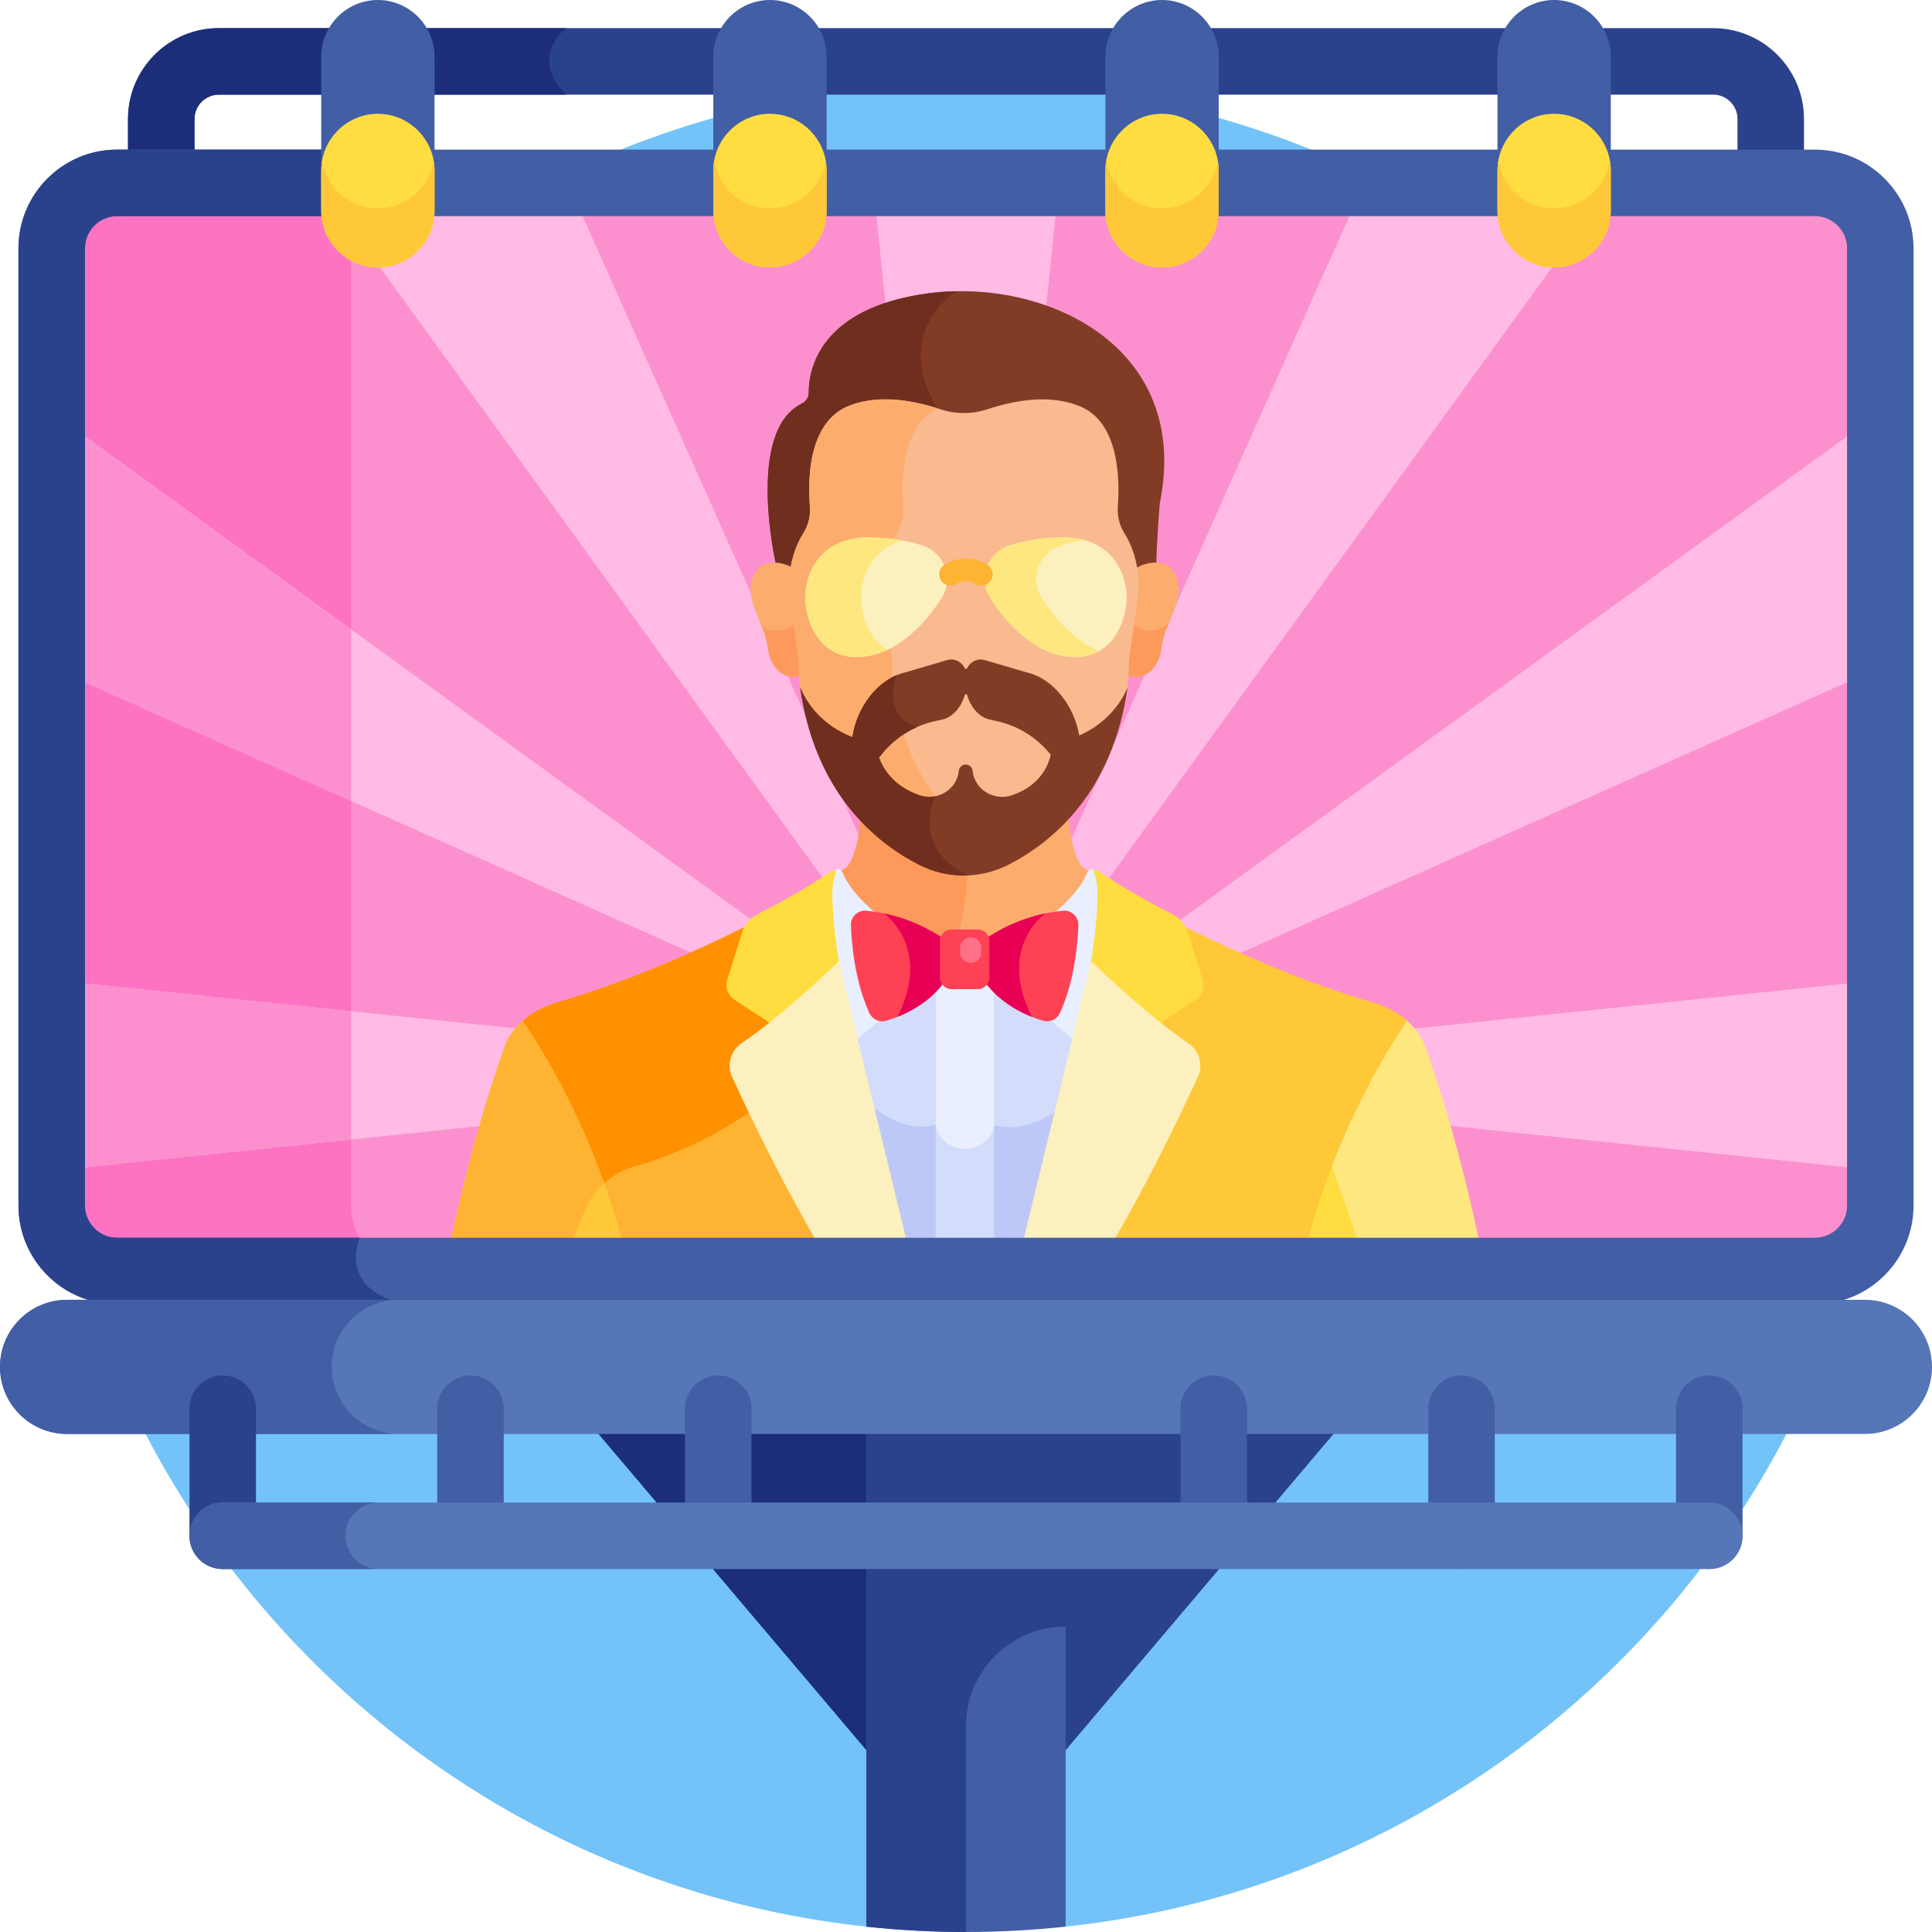 <svg id="Layer_1" enable-background="new 0 0 512 512" height="512" viewBox="0 0 512 512" width="512" xmlns="http://www.w3.org/2000/svg"><g><path d="m256 21.996c-135.311 0-245.002 109.691-245.002 245.002 0 126.391 95.709 230.415 218.604 243.583h52.797c122.894-13.168 218.604-117.192 218.604-243.583-.001-135.311-109.692-245.002-245.003-245.002z" fill="#73c3f9"/><path d="m279.461 467.302 75.933-89.638h-75.933z" fill="#2a428c"/><path d="m232.538 467.302-75.933-89.638h75.933z" fill="#1c2e7a"/><path d="m229.602 510.581c8.673.929 17.478 1.419 26.398 1.419s17.725-.49 26.398-1.419v-132.917h-52.797v132.917z" fill="#425ea5"/><path d="m256 457.413c0-14.546 11.792-26.337 26.337-26.337h.061v-53.411h-52.797v132.917c8.674.928 17.479 1.418 26.399 1.418z" fill="#2a428c"/><g><path d="m469.265 55.804c-4.866 0-8.811-3.944-8.811-8.811v-15.463c0-3.554-2.892-6.447-6.446-6.447h-396.016c-3.554 0-6.446 2.892-6.446 6.447v15.463c0 4.867-3.945 8.811-8.811 8.811s-8.811-3.944-8.811-8.811v-15.463c0-13.272 10.797-24.069 24.068-24.069h396.015c13.271 0 24.068 10.797 24.068 24.069v15.463c.001 4.867-3.944 8.811-8.81 8.811z" fill="#2a428c"/></g><path d="m150 7.461h-92.008c-13.271 0-24.068 10.797-24.068 24.069v15.463c0 4.867 3.945 8.811 8.811 8.811s8.811-3.944 8.811-8.811v-15.463c0-3.554 2.892-6.447 6.446-6.447h92.008c-10-9.999 0-17.622 0-17.622z" fill="#1c2e7a"/><path d="m480.96 48.461h-449.92c-9.573 0-17.334 7.761-17.334 17.334v253.698c0 9.573 7.761 17.334 17.334 17.334h449.92c9.573 0 17.334-7.761 17.334-17.334v-253.698c0-9.573-7.76-17.334-17.334-17.334z" fill="#fc90ce"/><path d="m93.039 319.493v-253.698c0-9.573 7.761-17.334 17.334-17.334h-79.333c-9.573 0-17.334 7.761-17.334 17.334v253.698c0 9.573 7.761 17.334 17.334 17.334h79.333c-9.573-.001-17.334-7.761-17.334-17.334z" fill="#fe72c2"/><path d="m272.685 283.244c-.185-1.799-.665-3.508-1.374-5.092l226.983-101.283v-67.617l-228.728 165.892c-1.039-1.431-2.296-2.688-3.727-3.727l161.708-222.956h-66.007l-98.707 221.211c-1.585-.708-3.293-1.188-5.092-1.374l22.923-219.837h-49.326l22.923 219.837c-1.799.185-3.508.665-5.092 1.374l-98.709-221.211h-66.007l161.707 222.956c-1.43 1.039-2.688 2.296-3.727 3.727l-228.727-165.893v67.618l226.983 101.283c-.708 1.585-1.188 3.293-1.374 5.092l-225.609-23.525v50.529l225.609-23.525c.185 1.799.665 3.508 1.374 5.092l-100.872 45.01h44.704l57.912-42.003c1.04 1.43 2.297 2.687 3.727 3.727l-27.761 38.276h14.468l16.301-36.531c1.585.708 3.293 1.188 5.092 1.374l-3.666 35.158h10.812l-3.666-35.158c1.799-.186 3.508-.665 5.092-1.374l16.301 36.531h14.468l-27.761-38.275c1.43-1.039 2.687-2.297 3.727-3.727l57.913 42.003h44.704l-100.872-45.01c.708-1.585 1.188-3.293 1.374-5.092l225.609 23.525v-50.529z" fill="#ffbbe5"/><g fill="#fc90ce"><path d="m93.039 166.79-79.333-57.539v67.617l79.333 35.4z"/><path d="m93.039 267.991-79.333-8.272v50.53l79.333-8.273z"/></g><path d="m343.894 336.827h49.74c-4.031-20.385-9.199-40.48-15.812-59.163-1.13-3.257-3.164-5.704-5.358-7.512-4.59 6.572-20.849 31.623-28.57 66.675z" fill="#fee77f"/><path d="m352.598 308.207c-3.308 8.484-6.384 18.107-8.7 28.62h18.574c-3.91-12.228-7.489-22.04-9.874-28.62z" fill="#ffdd40"/><path d="m117.808 336.827h49.74c-7.721-35.052-23.98-60.103-28.57-66.676-2.194 1.808-4.228 4.255-5.358 7.512-6.613 18.684-11.781 38.779-15.812 59.164z" fill="#ffc839"/><path d="m133.62 277.663c-6.612 18.683-11.781 38.778-15.812 59.163h31.34c2.123-6.85 4.18-12.297 5.969-16.369 1.271-2.894 3.187-5.406 5.551-7.385-8.079-22.425-18.22-37.953-21.69-42.922-2.194 1.809-4.229 4.256-5.358 7.513z" fill="#ffb332"/><path d="m283.079 215.925c-5.25 5.671-10.956 9.481-15.867 11.979-7.431 3.781-16.169 3.786-23.601.008-4.789-2.435-10.324-6.113-15.453-11.551-.455 4.44-1.165 9.432-3.073 12.568-.573.942-1.514 1.597-2.585 1.86l-.014.003c.103.602.225 1.196.356 1.787 2.034 4.145 7.68 11.394 23.346 19.764.966.516 1.588 1.42 1.707 2.48l.095.856h15.462l.095-.856c.119-1.06.741-1.964 1.707-2.48 14.957-7.992 20.779-14.959 23.046-19.182.188-.781.358-1.569.495-2.369-1.084-.262-2.033-.927-2.61-1.881-1.962-3.24-2.652-8.448-3.106-12.986z" fill="#fcad6d"/><path d="m256.452 230.706c-4.406.177-8.846-.758-12.891-2.82-4.777-2.435-10.292-6.106-15.403-11.525-.455 4.44-1.165 9.432-3.073 12.568-.573.942-1.514 1.597-2.585 1.86l-.014.003c.103.602.225 1.196.357 1.787 2.034 4.146 7.68 11.394 23.345 19.764.966.516 1.588 1.42 1.707 2.48l.095.856h2.087c4.653-6.196 6.001-17.723 6.375-24.973z" fill="#fd995b"/><path d="m263.578 254.716h-15.713c.151 1.026-.202 2.12-1.107 2.884l-21.183 17.874.147.59c6.419 25.758 11.357 45.492 15.178 60.763h29.723c3.763-15.044 8.665-34.732 15.097-60.765l.145-.589-21.181-17.873c-.906-.765-1.257-1.858-1.106-2.884z" fill="#d3dcfb"/><path d="m255.641 293.428c-11.589 11.589-23.965 0-23.965 0l-1.767-.579c4.44 17.792 8.047 32.207 10.992 43.978h29.723c2.876-11.497 6.418-25.713 10.8-43.399-16.34 11.865-25.783 0-25.783 0z" fill="#bec8f7"/><path d="m290.476 231.13c-.39-1.045-1.858-1.083-2.266-.045-1.494 3.803-6.521 11.385-23.409 20.409-2.634 1.408-3.015 4.937-.745 6.852l20.717 17.482c0-.001 10.03-33.094 5.703-44.698z" fill="#e9efff"/><path d="m246.642 251.494c-16.888-9.024-21.915-16.606-23.409-20.409-.408-1.038-1.876-1.001-2.266.045-4.328 11.604 5.703 44.697 5.703 44.697l20.718-17.482c2.268-1.914 1.888-5.443-.746-6.851z" fill="#e9efff"/><path d="m247.991 254.716h15.431v82.111h-15.431z" fill="#e9efff"/><path d="m247.991 298.55v38.276h15.431v-38.276c-1.927 7.808-13.504 7.809-15.431 0z" fill="#d3dcfb"/><path d="m363.416 265.546c-19.934-5.861-39.202-14.697-52.841-21.665l-35.675 92.946h69.684c7.58-34.417 23.399-59.189 28.318-66.301-2.797-2.441-5.962-3.944-9.477-4.977-.002-.001-.009-.003-.009-.003z" fill="#ffc839"/><path d="m318.723 259.649-3.926-12.487c-.668-2.124-2.184-3.907-4.215-4.931-9.742-4.914-17.306-9.859-20.055-11.721-.34-.231-.77.105-.637.494.649 1.901.98 3.892.969 5.9-.034 6.139-1.011 14.411-2.213 20.442l17.989 14.248 10.122-6.606c1.79-1.169 2.588-3.334 1.966-5.339z" fill="#ffdd40"/><path d="m314.886 276.439c-9.714-6.588-20.793-16.945-25.737-21.723l-19.899 82.111h21.148c12.69-20.849 22.631-41.752 27.07-51.521 1.443-3.175.348-6.879-2.582-8.867z" fill="#fcf0be"/><path d="m148.026 265.546s-.007.002-.008.003c-3.514 1.033-6.68 2.536-9.477 4.977 4.919 7.113 20.737 31.885 28.318 66.301h71.672l-32.792-95.477c-13.671 7.228-35.272 17.599-57.713 24.196z" fill="#ffb332"/><path d="m218.007 277.067-12.267-35.718c-13.671 7.228-35.273 17.599-57.713 24.196s-.007.002-.009.002c-3.514 1.033-6.68 2.536-9.477 4.977 3.722 5.382 13.684 20.877 21.596 43.008 2.304-2.068 5.074-3.611 8.133-4.458 26.163-7.241 43.694-24.946 43.694-24.946z" fill="#ff9100"/><path d="m192.72 259.649 3.926-12.487c.668-2.124 2.184-3.907 4.215-4.931 9.511-4.797 16.946-9.624 19.852-11.583.406-.273.915.124.763.588-.598 1.83-.902 3.741-.891 5.668.034 6.139 1.011 14.411 2.213 20.442l-17.989 14.248-10.122-6.606c-1.792-1.169-2.589-3.334-1.967-5.339z" fill="#ffdd40"/><path d="m222.294 254.716c-4.944 4.778-16.023 15.135-25.737 21.723-2.931 1.988-4.025 5.692-2.583 8.866 4.44 9.769 14.38 30.672 27.071 51.521h21.148z" fill="#fcf0be"/><g><path d="m245.853 77.76c-28.779 3.921-31.514 20.238-31.527 26.225-.003 1.256-.698 2.419-1.827 2.968-14.97 7.282-6.899 42.381-6.899 42.381 1.503.1 3.077.709 4.25 1.278.287-1.788.756-3.549 1.419-5.251.505-1.297 1.136-2.607 1.925-3.845 1.369-2.148 1.993-4.682 1.807-7.215-.538-7.322-.279-21.75 9.386-26.099 8.188-3.684 18.232-1.551 24.637.579 4.16 1.383 8.666 1.383 12.825 0 6.405-2.13 16.449-4.263 24.637-.579 9.637 4.336 9.923 18.695 9.391 26.036-.185 2.552.422 5.112 1.801 7.277.814 1.278 1.461 2.633 1.974 3.97.637 1.663 1.091 3.382 1.371 5.126 1.479-.717 3.594-1.497 5.402-1.242.221-7.675.93-15.948.93-15.948 8.53-41.771-30.514-59.883-61.502-55.661z" fill="#823c26"/></g><path d="m248.597 108.643c-.085-.152-.165-.305-.256-.457-12.022-20.271 4.954-30.865 4.954-30.865l-.181-.138c-2.451.06-4.88.251-7.262.576-28.779 3.921-31.515 20.238-31.527 26.225-.003 1.256-.698 2.419-1.827 2.968-14.97 7.282-6.899 42.381-6.899 42.381 1.503.1 3.077.709 4.25 1.278.287-1.788.757-3.549 1.419-5.251.505-1.297 1.136-2.607 1.925-3.845 1.369-2.148 1.993-4.682 1.807-7.214-.538-7.322-.279-21.75 9.386-26.099 8.013-3.606 17.793-1.64 24.211.441z" fill="#702f1e"/><path d="m309.865 150.24c-2.241-2.054-6.707-1.013-8.637.245.423 2.634.447 5.328.082 7.989l-2.278 16.592c0 1.337-.042 2.65-.12 3.939 5.555 1.676 8.315-3.312 8.78-6.734.2-1.473.527-2.926.981-4.342 1.477-4.615 6.808-12.542 1.192-17.689z" fill="#fcad6d"/><g><path d="m304.784 167.135c-1.688 0-3.237-.598-4.445-1.595l-1.308 9.526c0 1.337-.042 2.65-.12 3.939 5.555 1.676 8.315-3.311 8.78-6.734.2-1.473.527-2.926.981-4.342.282-.88.704-1.882 1.164-2.961-1.274 1.333-3.064 2.167-5.052 2.167z" fill="#fd995b"/></g><path d="m201.416 150.24c2.242-2.054 6.706-1.013 8.637.245-.423 2.634-.447 5.328-.081 7.989l2.278 16.592c0 1.337.042 2.65.12 3.939-5.555 1.676-8.315-3.312-8.779-6.734-.2-1.473-.527-2.926-.981-4.342-1.479-4.615-6.81-12.542-1.194-17.689z" fill="#fcad6d"/><g><path d="m210.874 165.046c-1.268 1.288-3.03 2.089-4.981 2.089-1.532 0-2.944-.498-4.096-1.334.319.763.604 1.479.812 2.128.454 1.417.781 2.869.981 4.342.465 3.423 3.224 8.41 8.78 6.734-.077-1.289-.12-2.602-.12-3.939z" fill="#fd995b"/></g><path d="m211.689 175.191c0 2.429.136 4.763.378 7.011.329 1.09 9.821 31.512 43.92 31.512 34.03 0 42.496-30.296 42.82-31.503.24-2.236.375-4.556.375-6.97l2.279-16.592c.625-4.55.115-9.147-1.473-13.292-.566-1.477-1.241-2.835-2.006-4.035-1.308-2.051-1.928-4.558-1.747-7.059.578-7.982.1-22.024-9.601-26.389-8.147-3.665-18.036-1.716-24.896.566-4.063 1.352-8.539 1.352-12.602 0-6.861-2.282-16.749-4.233-24.896-.566-4.172 1.877-10.965 7.81-9.596 26.452.181 2.456-.441 4.94-1.751 6.996-.743 1.165-1.401 2.48-1.957 3.907-1.627 4.18-2.154 8.819-1.523 13.415z" fill="#f9ba8f"/><path d="m211.689 175.191c0 2.429.136 4.762.378 7.01.306 1.013 8.597 27.587 37.434 31.122-6.598-8.398-13.074-21.006-13.074-38.133l-2.275-16.547c-.631-4.596-.105-9.235 1.523-13.415.555-1.427 1.214-2.742 1.957-3.907 1.31-2.055 1.932-4.54 1.751-6.996-1.301-17.722 4.772-23.955 8.959-26.14-6.815-2.165-16.261-3.841-24.102-.312-4.172 1.877-10.965 7.81-9.596 26.452.181 2.456-.441 4.94-1.751 6.996-.743 1.165-1.401 2.48-1.957 3.907-1.627 4.18-2.154 8.819-1.523 13.415z" fill="#fcad6d"/><path d="m298.818 182.169c-1.796 4.432-5.965 9.765-12.807 12.732-1.263-7.53-6.696-15.07-13.949-16.715l-11.086-3.257c-1.927-.566-3.857.423-4.633 2.102-.142.307-.57.307-.711 0-.776-1.679-2.706-2.668-4.633-2.102l-11.086 3.257c-7.396 1.677-12.904 9.484-14.023 17.16-7.568-2.854-11.943-8.514-13.832-13.178 3.939 27.901 19.898 41.087 31.503 47.001 7.438 3.791 16.212 3.803 23.653.017 11.606-5.905 27.661-19.088 31.604-47.017zm-30.486 28.536c-4.761 1.682-9.957-1.312-10.567-6.269-.008-.064-.015-.129-.023-.194-.1-.924-.874-1.635-1.816-1.635-.942 0-1.716.71-1.816 1.635-.007.065-.015.13-.023.194-.61 4.957-5.806 7.951-10.568 6.269-6.552-2.315-9.37-6.699-10.581-9.913 3.549-4.855 8.776-8.339 14.792-9.667l1.98-.437c2.886-.637 5.118-3.455 5.937-6.457.094-.345.584-.345.678 0 .819 3.002 3.05 5.82 5.936 6.457l1.98.437c5.692 1.256 10.679 4.441 14.206 8.893-.728 3.246-3.018 8.18-10.115 10.687z" fill="#823c26"/><path d="m247.779 211.042-.004-.018c-1.368.261-2.829.184-4.254-.319-6.552-2.315-9.37-6.699-10.581-9.913 2.605-3.563 6.115-6.383 10.174-8.159-9.11-2.763-5.996-12.296-5.475-13.714-6.235 2.595-10.749 9.562-11.75 16.428-7.568-2.854-11.943-8.514-13.832-13.178 3.939 27.901 19.898 41.087 31.503 47.001 4.083 2.081 8.568 3.016 13.015 2.816-15.28-6.972-8.796-20.944-8.796-20.944z" fill="#702f1e"/><g><g><path d="m267.49 144.566c-5.613 1.815-8.481 8.542-4.97 14.07 4.258 6.704 12.321 15.493 22.468 15.493s13.59-9.875 13.59-15.855-3.715-15.855-16.761-15.855c-6.062-.001-10.893 1.037-14.327 2.147z" fill="#fcf0be"/></g></g><path d="m276.143 158.635c-3.511-5.528-.643-12.255 4.97-14.07 1.707-.552 3.759-1.085 6.135-1.483-1.598-.426-3.401-.665-5.429-.665-6.063 0-10.894 1.037-14.328 2.148-5.613 1.815-8.481 8.542-4.97 14.07 4.258 6.704 12.321 15.493 22.468 15.493 2.466 0 4.532-.587 6.253-1.555-6.664-2.821-11.934-8.953-15.099-13.938z" fill="#fee77f"/><g><g><path d="m244.484 144.566c5.613 1.815 8.481 8.542 4.97 14.07-4.258 6.704-12.321 15.493-22.468 15.493s-13.59-9.875-13.59-15.855 3.714-15.855 16.761-15.855c6.063-.001 10.893 1.037 14.327 2.147z" fill="#fcf0be"/></g></g><path d="m228.204 158.273c0-4.962 2.564-12.6 10.888-15.059-2.58-.475-5.567-.796-8.936-.796-13.046 0-16.761 9.875-16.761 15.855s3.443 15.855 13.59 15.855c2.864 0 5.561-.701 8.054-1.856-4.982-3.146-6.835-9.616-6.835-13.999z" fill="#fee77f"/><g><g><path d="m258.452 154.705c-1.498-.975-3.433-.975-4.931 0-.048.031-.098.062-.147.09-1.434.819-3.26.322-4.079-1.112-.796-1.393-.349-3.157.993-4.007 3.476-2.246 7.957-2.24 11.427.019 1.384.901 1.775 2.753.874 4.136s-2.752 1.775-4.137.874z" fill="#ffb332"/></g></g><path d="m249.844 259.033v-9.627c0-.255.039-.499.097-.736-7.939-5.342-15.758-6.895-20.362-7.319-2.253-.208-4.179 1.618-4.084 3.878.502 11.905 3.166 19.493 4.895 23.241.784 1.7 2.699 2.567 4.492 2.027 8.663-2.608 13.216-7.308 15.278-10.123-.196-.407-.316-.858-.316-1.341z" fill="#ff4155"/><path d="m281.701 241.352c-4.603.424-12.419 1.997-20.357 7.337.055.231.092.469.092.718v9.627c0 .482-.119.932-.315 1.339 2.06 2.815 6.607 7.515 15.277 10.126 1.793.54 3.707-.327 4.491-2.027 1.729-3.748 4.393-11.336 4.895-23.241.096-2.262-1.83-4.087-4.083-3.879z" fill="#ff4155"/><path d="m277.06 242.058c-4.423.923-10.035 2.809-15.715 6.631.055.231.092.469.092.718v9.627c0 .482-.119.932-.315 1.339 1.812 2.477 5.554 6.412 12.332 9.1-9.315-18.582 3.564-27.386 3.606-27.415z" fill="#e80054"/><path d="m234.222 242.058c4.423.923 10.035 2.809 15.715 6.631-.055.231-.092.469-.092.718v9.627c0 .482.119.932.315 1.339-1.812 2.477-5.554 6.412-12.333 9.1 9.316-18.582-3.563-27.386-3.605-27.415z" fill="#e80054"/><path d="m259.083 246.305h-6.884c-1.713 0-3.102 1.389-3.102 3.102v9.627c0 1.713 1.389 3.102 3.102 3.102h6.884c1.713 0 3.102-1.389 3.102-3.102v-9.627c0-1.714-1.389-3.102-3.102-3.102z" fill="#ff4155"/><path d="m257.255 248.4c-1.55 0-2.806 1.256-2.806 2.806v1.176c0 1.55 1.256 2.806 2.806 2.806 1.55 0 2.806-1.256 2.806-2.806v-1.176c0-1.55-1.257-2.806-2.806-2.806z" fill="#ff7186"/><g><path d="m480.96 345.638h-449.92c-14.416 0-26.145-11.729-26.145-26.145v-253.698c0-14.416 11.729-26.144 26.145-26.144h449.92c14.416 0 26.145 11.729 26.145 26.144v253.698c0 14.416-11.729 26.145-26.145 26.145zm-449.92-288.365c-4.699 0-8.523 3.823-8.523 8.522v253.698c0 4.699 3.823 8.523 8.523 8.523h449.92c4.699 0 8.523-3.824 8.523-8.523v-253.698c0-4.699-3.823-8.522-8.523-8.522z" fill="#425ea5"/></g><path d="m31.04 328.016c-4.699 0-8.523-3.824-8.523-8.523v-253.698c0-4.699 3.823-8.522 8.523-8.522h66.25l.684-17.622h-66.934c-14.416 0-26.145 11.729-26.145 26.144v253.698c0 14.417 11.729 26.145 26.145 26.145h74.49c-.395-.417-.986-.777-1.811-1.067-12.579-4.423-9.113-14.781-8.412-16.555z" fill="#2a428c"/><path d="m494.225 344.463h-476.45c-9.817 0-17.775 7.959-17.775 17.776s7.958 17.775 17.775 17.775h476.45c9.817 0 17.775-7.958 17.775-17.775 0-9.817-7.958-17.776-17.775-17.776z" fill="#5576b7"/><path d="m87.894 362.239c0-9.817 7.958-17.775 17.775-17.775h-87.894c-9.817-.001-17.775 7.958-17.775 17.775s7.958 17.775 17.775 17.775h87.894c-9.817 0-17.775-7.958-17.775-17.775z" fill="#425ea5"/><g><path d="m321.659 415.806c-4.866 0-8.811-3.944-8.811-8.811v-33.677c0-4.867 3.945-8.811 8.811-8.811s8.811 3.945 8.811 8.811v33.677c0 4.867-3.945 8.811-8.811 8.811z" fill="#425ea5"/></g><g><path d="m387.319 415.806c-4.866 0-8.811-3.944-8.811-8.811v-33.677c0-4.867 3.945-8.811 8.811-8.811s8.811 3.945 8.811 8.811v33.677c0 4.867-3.945 8.811-8.811 8.811z" fill="#425ea5"/></g><g><path d="m452.978 415.806c-4.866 0-8.811-3.944-8.811-8.811v-33.677c0-4.867 3.945-8.811 8.811-8.811s8.811 3.945 8.811 8.811v33.677c0 4.867-3.945 8.811-8.811 8.811z" fill="#425ea5"/></g><g><path d="m59.022 415.806c-4.866 0-8.811-3.944-8.811-8.811v-33.677c0-4.867 3.945-8.811 8.811-8.811s8.811 3.945 8.811 8.811v33.677c0 4.867-3.945 8.811-8.811 8.811z" fill="#2a428c"/></g><g><path d="m124.682 415.806c-4.866 0-8.811-3.944-8.811-8.811v-33.677c0-4.867 3.945-8.811 8.811-8.811s8.811 3.945 8.811 8.811v33.677c0 4.867-3.945 8.811-8.811 8.811z" fill="#425ea5"/></g><g><path d="m190.341 415.806c-4.866 0-8.811-3.944-8.811-8.811v-33.677c0-4.867 3.945-8.811 8.811-8.811s8.811 3.945 8.811 8.811v33.677c0 4.867-3.945 8.811-8.811 8.811z" fill="#425ea5"/></g><g fill="#425ea5"><path d="m100.141 0c-8.257 0-15.014 6.756-15.014 15.014v39.678c0 8.258 6.756 15.014 15.014 15.014 8.257 0 15.014-6.756 15.014-15.014v-39.678c0-8.258-6.757-15.014-15.014-15.014z"/><path d="m204.047 0c-8.258 0-15.014 6.756-15.014 15.014v39.678c0 8.258 6.756 15.014 15.014 15.014 8.257 0 15.014-6.756 15.014-15.014v-39.678c0-8.258-6.757-15.014-15.014-15.014z"/><path d="m307.953 0c-8.258 0-15.014 6.756-15.014 15.014v39.678c0 8.258 6.756 15.014 15.014 15.014 8.257 0 15.014-6.756 15.014-15.014v-39.678c0-8.258-6.756-15.014-15.014-15.014z"/><path d="m411.859 0c-8.258 0-15.014 6.756-15.014 15.014v39.678c0 8.258 6.756 15.014 15.014 15.014 8.257 0 15.014-6.756 15.014-15.014v-39.678c0-8.258-6.756-15.014-15.014-15.014z"/></g><path d="m100.141 30.154c-8.257 0-15.014 6.756-15.014 15.014v10.7c0 8.257 6.756 15.014 15.014 15.014 8.257 0 15.014-6.756 15.014-15.014v-10.7c0-8.258-6.757-15.014-15.014-15.014z" fill="#ffdd40"/><path d="m204.047 30.154c-8.258 0-15.014 6.756-15.014 15.014v10.7c0 8.257 6.756 15.014 15.014 15.014 8.258 0 15.014-6.756 15.014-15.014v-10.7c0-8.258-6.756-15.014-15.014-15.014z" fill="#ffdd40"/><path d="m307.953 30.154c-8.258 0-15.014 6.756-15.014 15.014v10.7c0 8.257 6.756 15.014 15.014 15.014 8.257 0 15.014-6.756 15.014-15.014v-10.7c0-8.258-6.756-15.014-15.014-15.014z" fill="#ffdd40"/><path d="m411.859 30.154c-8.258 0-15.014 6.756-15.014 15.014v10.7c0 8.257 6.756 15.014 15.013 15.014 8.257 0 15.014-6.756 15.014-15.014v-10.7c.001-8.258-6.756-15.014-15.013-15.014z" fill="#ffdd40"/><path d="m100.141 55.216c-7.411 0-13.595-5.447-14.79-12.531-.137.81-.224 1.635-.224 2.482v10.7c0 8.258 6.756 15.014 15.014 15.014 8.257 0 15.014-6.756 15.014-15.014v-10.7c0-.847-.088-1.673-.224-2.482-1.195 7.085-7.38 12.531-14.79 12.531z" fill="#ffc839"/><path d="m204.047 55.216c-7.411 0-13.595-5.447-14.789-12.531-.137.81-.224 1.635-.224 2.482v10.7c0 8.258 6.756 15.014 15.014 15.014 8.257 0 15.014-6.756 15.014-15.014v-10.7c0-.847-.088-1.673-.225-2.482-1.195 7.085-7.379 12.531-14.79 12.531z" fill="#ffc839"/><path d="m307.953 55.216c-7.411 0-13.595-5.447-14.789-12.531-.136.81-.224 1.635-.224 2.482v10.7c0 8.258 6.756 15.014 15.014 15.014 8.257 0 15.014-6.756 15.014-15.014v-10.7c0-.847-.088-1.673-.224-2.482-1.196 7.085-7.381 12.531-14.791 12.531z" fill="#ffc839"/><path d="m411.859 55.216c-7.411 0-13.595-5.447-14.79-12.531-.137.81-.224 1.635-.224 2.482v10.7c0 8.258 6.756 15.014 15.013 15.014h.001c8.257 0 15.014-6.756 15.014-15.014v-10.7c0-.847-.088-1.673-.224-2.482-1.195 7.085-7.379 12.531-14.79 12.531z" fill="#ffc839"/><g><path d="m452.978 415.806h-393.956c-4.866 0-8.811-3.944-8.811-8.811s3.945-8.811 8.811-8.811h393.956c4.866 0 8.811 3.944 8.811 8.811s-3.945 8.811-8.811 8.811z" fill="#5576b7"/></g><path d="m91.544 406.995c0-4.867 3.945-8.811 8.811-8.811h-41.333c-4.866 0-8.811 3.944-8.811 8.811s3.945 8.811 8.811 8.811h41.333c-4.866 0-8.811-3.944-8.811-8.811z" fill="#425ea5"/></g></svg>